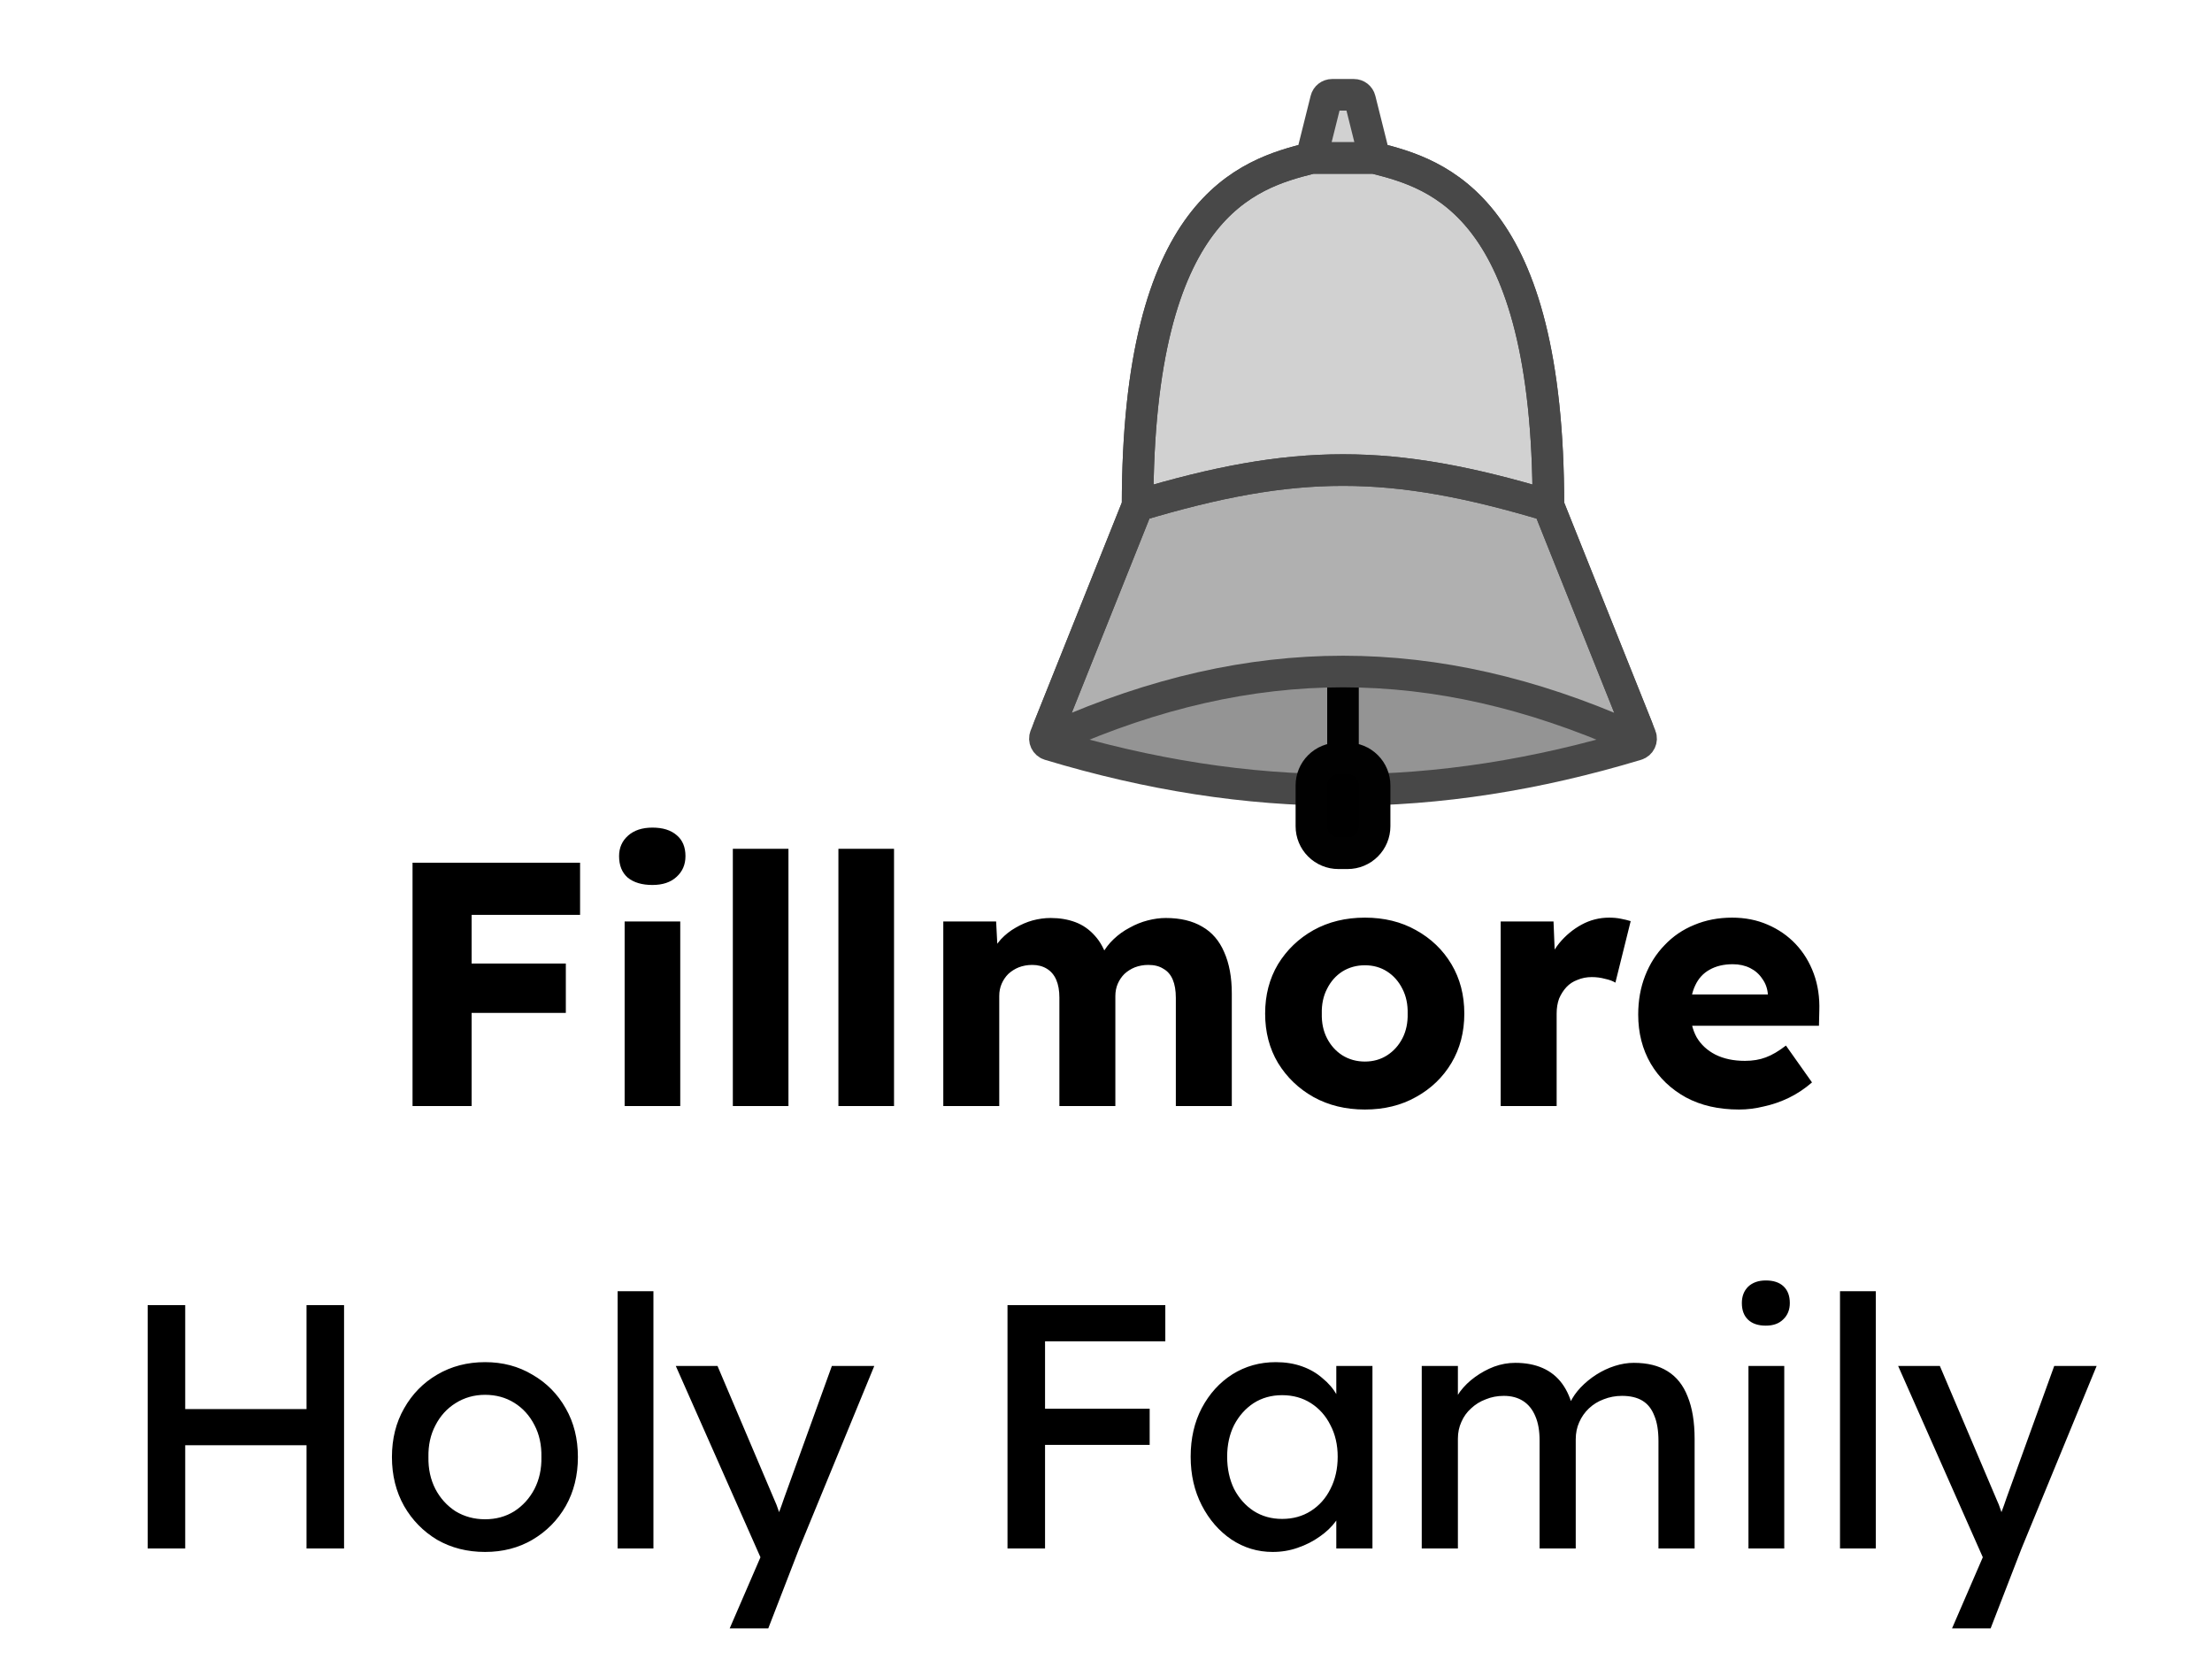 <svg width="70" height="53" viewBox="0 0 70 53" fill="none" xmlns="http://www.w3.org/2000/svg">
<path d="M13.055 35V27.3H14.925V35H13.055ZM13.924 32.052V30.49H17.906V32.052H13.924ZM13.924 28.95V27.3H18.357V28.95H13.924ZM19.767 35V29.159H21.527V35H19.767ZM20.647 28.004C20.317 28.004 20.056 27.927 19.866 27.773C19.682 27.612 19.591 27.384 19.591 27.091C19.591 26.827 19.686 26.611 19.877 26.442C20.067 26.273 20.324 26.189 20.647 26.189C20.977 26.189 21.233 26.27 21.417 26.431C21.6 26.585 21.692 26.805 21.692 27.091C21.692 27.362 21.596 27.582 21.406 27.751C21.222 27.92 20.969 28.004 20.647 28.004ZM23.191 35V26.86H24.951V35H23.191ZM26.532 35V26.86H28.292V35H26.532ZM29.851 35V29.159H31.523L31.578 30.215L31.347 30.226C31.435 30.035 31.545 29.867 31.677 29.72C31.816 29.573 31.97 29.452 32.139 29.357C32.315 29.254 32.495 29.177 32.678 29.126C32.869 29.075 33.059 29.049 33.25 29.049C33.536 29.049 33.796 29.093 34.031 29.181C34.266 29.269 34.471 29.412 34.647 29.61C34.823 29.801 34.962 30.061 35.065 30.391L34.79 30.369L34.878 30.193C34.973 30.017 35.094 29.859 35.241 29.72C35.395 29.573 35.564 29.452 35.747 29.357C35.93 29.254 36.121 29.177 36.319 29.126C36.517 29.075 36.708 29.049 36.891 29.049C37.353 29.049 37.738 29.141 38.046 29.324C38.354 29.5 38.585 29.768 38.739 30.127C38.9 30.486 38.981 30.923 38.981 31.436V35H37.21V31.579C37.21 31.344 37.177 31.15 37.111 30.996C37.045 30.842 36.946 30.728 36.814 30.655C36.689 30.574 36.532 30.534 36.341 30.534C36.187 30.534 36.044 30.56 35.912 30.611C35.787 30.662 35.677 30.732 35.582 30.82C35.494 30.908 35.424 31.011 35.373 31.128C35.322 31.245 35.296 31.377 35.296 31.524V35H33.525V31.568C33.525 31.348 33.492 31.161 33.426 31.007C33.36 30.853 33.261 30.736 33.129 30.655C32.997 30.574 32.843 30.534 32.667 30.534C32.513 30.534 32.37 30.56 32.238 30.611C32.113 30.662 32.003 30.732 31.908 30.82C31.82 30.908 31.75 31.011 31.699 31.128C31.648 31.245 31.622 31.374 31.622 31.513V35H29.851ZM43.193 35.11C42.584 35.11 42.042 34.978 41.565 34.714C41.096 34.45 40.722 34.091 40.443 33.636C40.172 33.181 40.036 32.661 40.036 32.074C40.036 31.487 40.172 30.967 40.443 30.512C40.722 30.057 41.096 29.698 41.565 29.434C42.042 29.17 42.584 29.038 43.193 29.038C43.802 29.038 44.341 29.17 44.81 29.434C45.287 29.698 45.661 30.057 45.932 30.512C46.203 30.967 46.339 31.487 46.339 32.074C46.339 32.661 46.203 33.181 45.932 33.636C45.661 34.091 45.287 34.45 44.81 34.714C44.341 34.978 43.802 35.11 43.193 35.11ZM43.193 33.592C43.457 33.592 43.692 33.526 43.897 33.394C44.102 33.262 44.264 33.082 44.381 32.855C44.498 32.628 44.553 32.367 44.546 32.074C44.553 31.781 44.498 31.52 44.381 31.293C44.264 31.058 44.102 30.875 43.897 30.743C43.692 30.611 43.457 30.545 43.193 30.545C42.929 30.545 42.691 30.611 42.478 30.743C42.273 30.875 42.111 31.058 41.994 31.293C41.877 31.52 41.822 31.781 41.829 32.074C41.822 32.367 41.877 32.628 41.994 32.855C42.111 33.082 42.273 33.262 42.478 33.394C42.691 33.526 42.929 33.592 43.193 33.592ZM47.49 35V29.159H49.162L49.239 31.062L48.909 30.699C48.997 30.384 49.14 30.101 49.338 29.852C49.543 29.603 49.782 29.405 50.053 29.258C50.324 29.111 50.614 29.038 50.922 29.038C51.054 29.038 51.175 29.049 51.285 29.071C51.402 29.093 51.509 29.119 51.604 29.148L51.12 31.095C51.039 31.044 50.929 31.003 50.79 30.974C50.658 30.937 50.519 30.919 50.372 30.919C50.211 30.919 50.06 30.948 49.921 31.007C49.782 31.058 49.664 31.135 49.569 31.238C49.474 31.341 49.397 31.462 49.338 31.601C49.287 31.74 49.261 31.898 49.261 32.074V35H47.49ZM55.032 35.11C54.386 35.11 53.825 34.982 53.349 34.725C52.872 34.461 52.502 34.105 52.238 33.658C51.974 33.203 51.842 32.686 51.842 32.107C51.842 31.66 51.915 31.249 52.062 30.875C52.208 30.501 52.414 30.178 52.678 29.907C52.942 29.628 53.253 29.416 53.613 29.269C53.979 29.115 54.379 29.038 54.812 29.038C55.222 29.038 55.596 29.111 55.934 29.258C56.278 29.405 56.575 29.61 56.825 29.874C57.074 30.138 57.265 30.45 57.397 30.809C57.529 31.168 57.587 31.561 57.573 31.986L57.562 32.459H52.909L52.656 31.469H56.132L55.945 31.678V31.458C55.93 31.275 55.871 31.113 55.769 30.974C55.673 30.827 55.545 30.714 55.384 30.633C55.222 30.552 55.039 30.512 54.834 30.512C54.548 30.512 54.302 30.571 54.097 30.688C53.899 30.798 53.748 30.963 53.646 31.183C53.543 31.396 53.492 31.66 53.492 31.975C53.492 32.298 53.558 32.58 53.69 32.822C53.829 33.057 54.027 33.24 54.284 33.372C54.548 33.504 54.859 33.57 55.219 33.57C55.468 33.57 55.688 33.533 55.879 33.46C56.077 33.387 56.289 33.262 56.517 33.086L57.342 34.252C57.114 34.45 56.872 34.611 56.616 34.736C56.359 34.861 56.095 34.952 55.824 35.011C55.56 35.077 55.296 35.11 55.032 35.11ZM9.7 49V41.3H10.888V49H9.7ZM4.673 49V41.3H5.861V49H4.673ZM5.19 45.733V44.589H10.228V45.733H5.19ZM15.351 49.11C14.787 49.11 14.281 48.982 13.833 48.725C13.393 48.461 13.045 48.105 12.788 47.658C12.532 47.203 12.403 46.686 12.403 46.107C12.403 45.528 12.532 45.014 12.788 44.567C13.045 44.112 13.393 43.757 13.833 43.5C14.281 43.236 14.787 43.104 15.351 43.104C15.909 43.104 16.407 43.236 16.847 43.5C17.295 43.757 17.647 44.112 17.903 44.567C18.16 45.014 18.288 45.528 18.288 46.107C18.288 46.686 18.16 47.203 17.903 47.658C17.647 48.105 17.295 48.461 16.847 48.725C16.407 48.982 15.909 49.11 15.351 49.11ZM15.351 48.076C15.696 48.076 16.004 47.992 16.275 47.823C16.547 47.647 16.759 47.412 16.913 47.119C17.067 46.818 17.141 46.481 17.133 46.107C17.141 45.726 17.067 45.388 16.913 45.095C16.759 44.794 16.547 44.56 16.275 44.391C16.004 44.222 15.696 44.138 15.351 44.138C15.007 44.138 14.695 44.226 14.416 44.402C14.145 44.571 13.932 44.805 13.778 45.106C13.624 45.399 13.551 45.733 13.558 46.107C13.551 46.481 13.624 46.818 13.778 47.119C13.932 47.412 14.145 47.647 14.416 47.823C14.695 47.992 15.007 48.076 15.351 48.076ZM19.545 49V40.86H20.678V49H19.545ZM23.091 51.53L24.257 48.835L24.268 49.737L21.386 43.225H22.706L24.51 47.471C24.546 47.544 24.59 47.658 24.642 47.812C24.693 47.959 24.737 48.105 24.774 48.252L24.488 48.318C24.546 48.164 24.601 48.01 24.653 47.856C24.711 47.702 24.766 47.548 24.818 47.394L26.325 43.225H27.667L25.291 49L24.312 51.53H23.091ZM31.883 49V41.3H33.071V49H31.883ZM32.411 45.722V44.578H36.382V45.722H32.411ZM32.411 42.444V41.3H36.877V42.444H32.411ZM40.275 49.11C39.799 49.11 39.362 48.978 38.966 48.714C38.578 48.45 38.266 48.091 38.031 47.636C37.797 47.181 37.679 46.668 37.679 46.096C37.679 45.517 37.797 45.003 38.031 44.556C38.273 44.101 38.596 43.746 38.999 43.489C39.41 43.232 39.868 43.104 40.374 43.104C40.675 43.104 40.95 43.148 41.199 43.236C41.449 43.324 41.665 43.449 41.848 43.61C42.039 43.764 42.193 43.944 42.31 44.149C42.435 44.354 42.512 44.574 42.541 44.809L42.288 44.721V43.225H43.432V49H42.288V47.625L42.552 47.548C42.508 47.746 42.417 47.94 42.277 48.131C42.145 48.314 41.973 48.479 41.76 48.626C41.555 48.773 41.324 48.89 41.067 48.978C40.818 49.066 40.554 49.11 40.275 49.11ZM40.572 48.065C40.917 48.065 41.221 47.981 41.485 47.812C41.749 47.643 41.955 47.412 42.101 47.119C42.255 46.818 42.332 46.477 42.332 46.096C42.332 45.722 42.255 45.388 42.101 45.095C41.955 44.802 41.749 44.571 41.485 44.402C41.221 44.233 40.917 44.149 40.572 44.149C40.235 44.149 39.934 44.233 39.67 44.402C39.414 44.571 39.208 44.802 39.054 45.095C38.908 45.388 38.834 45.722 38.834 46.096C38.834 46.477 38.908 46.818 39.054 47.119C39.208 47.412 39.414 47.643 39.67 47.812C39.934 47.981 40.235 48.065 40.572 48.065ZM44.992 49V43.225H46.136V44.457L45.927 44.589C45.986 44.398 46.078 44.215 46.202 44.039C46.334 43.863 46.492 43.709 46.675 43.577C46.866 43.438 47.068 43.328 47.28 43.247C47.5 43.166 47.724 43.126 47.951 43.126C48.281 43.126 48.571 43.181 48.82 43.291C49.069 43.401 49.275 43.566 49.436 43.786C49.597 44.006 49.715 44.281 49.788 44.611L49.612 44.567L49.689 44.38C49.77 44.211 49.88 44.054 50.019 43.907C50.166 43.753 50.331 43.617 50.514 43.5C50.697 43.383 50.892 43.291 51.097 43.225C51.303 43.159 51.504 43.126 51.702 43.126C52.135 43.126 52.49 43.214 52.769 43.39C53.055 43.566 53.268 43.834 53.407 44.193C53.554 44.552 53.627 45 53.627 45.535V49H52.483V45.601C52.483 45.271 52.439 45.003 52.351 44.798C52.27 44.585 52.146 44.428 51.977 44.325C51.809 44.222 51.592 44.171 51.328 44.171C51.123 44.171 50.928 44.208 50.745 44.281C50.569 44.347 50.415 44.442 50.283 44.567C50.151 44.692 50.048 44.838 49.975 45.007C49.902 45.168 49.865 45.348 49.865 45.546V49H48.721V45.579C48.721 45.278 48.677 45.025 48.589 44.82C48.501 44.607 48.373 44.446 48.204 44.336C48.035 44.226 47.83 44.171 47.588 44.171C47.383 44.171 47.192 44.208 47.016 44.281C46.84 44.347 46.686 44.442 46.554 44.567C46.422 44.684 46.319 44.827 46.246 44.996C46.173 45.157 46.136 45.333 46.136 45.524V49H44.992ZM55.331 49V43.225H56.464V49H55.331ZM55.881 41.949C55.639 41.949 55.452 41.887 55.32 41.762C55.188 41.637 55.122 41.461 55.122 41.234C55.122 41.021 55.188 40.849 55.32 40.717C55.459 40.585 55.646 40.519 55.881 40.519C56.123 40.519 56.31 40.581 56.442 40.706C56.574 40.831 56.64 41.007 56.64 41.234C56.64 41.447 56.57 41.619 56.431 41.751C56.299 41.883 56.116 41.949 55.881 41.949ZM58.228 49V40.86H59.361V49H58.228ZM61.773 51.53L62.939 48.835L62.95 49.737L60.068 43.225H61.388L63.192 47.471C63.229 47.544 63.273 47.658 63.324 47.812C63.376 47.959 63.419 48.105 63.456 48.252L63.17 48.318C63.229 48.164 63.284 48.01 63.335 47.856C63.394 47.702 63.449 47.548 63.5 47.394L65.007 43.225H66.349L63.973 49L62.994 51.53H61.773Z" fill="black"/>
<path d="M33 23.5C39.5 25.5 45.5 25.5 52 23.5C45.5 20.5 39.5 20.5 33 23.5Z" fill="#949494"/>
<path d="M33 23.5L36 16C41 14.5 44 14.5 49 16L52 23.5C45.5 20.5 39.5 20.5 33 23.5Z" fill="#B0B0B0"/>
<path d="M36.001 15.726C36.068 6.481 39.519 5.495 41.5 5L41.962 3.151C41.984 3.062 42.064 3 42.156 3H42.844C42.936 3 43.016 3.062 43.038 3.151L43.5 5C45.481 5.495 48.932 6.481 48.999 15.726C49 15.86 48.869 15.961 48.741 15.923C43.981 14.526 41.019 14.526 36.259 15.923C36.131 15.961 36 15.86 36.001 15.726Z" fill="#D1D1D1"/>
<path d="M36 16L33.081 23.298C33.037 23.407 33.096 23.53 33.208 23.564C39.559 25.479 45.441 25.479 51.792 23.564C51.904 23.53 51.963 23.407 51.919 23.298L49 16M36 16C36 6.537 39.473 5.508 41.477 5.006C41.492 5.002 41.508 5 41.525 5H43.475C43.492 5 43.508 5.002 43.523 5.006C45.527 5.508 49 6.537 49 16M36 16C41 14.5 44 14.5 49 16" stroke="#484848"/>
<path d="M42.354 24H42.5H42.646C42.873 24 43.09 24.09 43.25 24.25C43.41 24.41 43.5 24.627 43.5 24.854V26.146C43.5 26.373 43.41 26.59 43.25 26.75C43.09 26.91 42.873 27 42.646 27H42.354C42.127 27 41.91 26.91 41.75 26.75C41.59 26.59 41.5 26.373 41.5 26.146V24.854C41.5 24.627 41.59 24.41 41.75 24.25C41.91 24.09 42.127 24 42.354 24Z" fill="black"/>
<path d="M42.5 21.25V24M42.5 24H42.354C42.127 24 41.91 24.09 41.75 24.25V24.25C41.59 24.41 41.5 24.627 41.5 24.854V26.146C41.5 26.373 41.59 26.59 41.75 26.75V26.75C41.91 26.91 42.127 27 42.354 27H42.646C42.873 27 43.09 26.91 43.25 26.75V26.75C43.41 26.59 43.5 26.373 43.5 26.146V24.854C43.5 24.627 43.41 24.41 43.25 24.25V24.25C43.09 24.09 42.873 24 42.646 24H42.5Z" stroke="#010101"/>
<path d="M36 16L33.187 23.034C33.119 23.202 33.293 23.366 33.459 23.293C39.63 20.569 45.37 20.569 51.541 23.293C51.707 23.366 51.881 23.202 51.813 23.034L49 16M36 16C36 6.5 39.5 5.5 41.5 5M36 16C41 14.5 44 14.5 49 16M49 16C49 6.5 45.5 5.5 43.5 5M43.5 5H41.5M43.5 5L43.038 3.151C43.016 3.062 42.936 3 42.844 3H42.156C42.064 3 41.984 3.062 41.962 3.151L41.5 5" stroke="#484848"/>
</svg>
